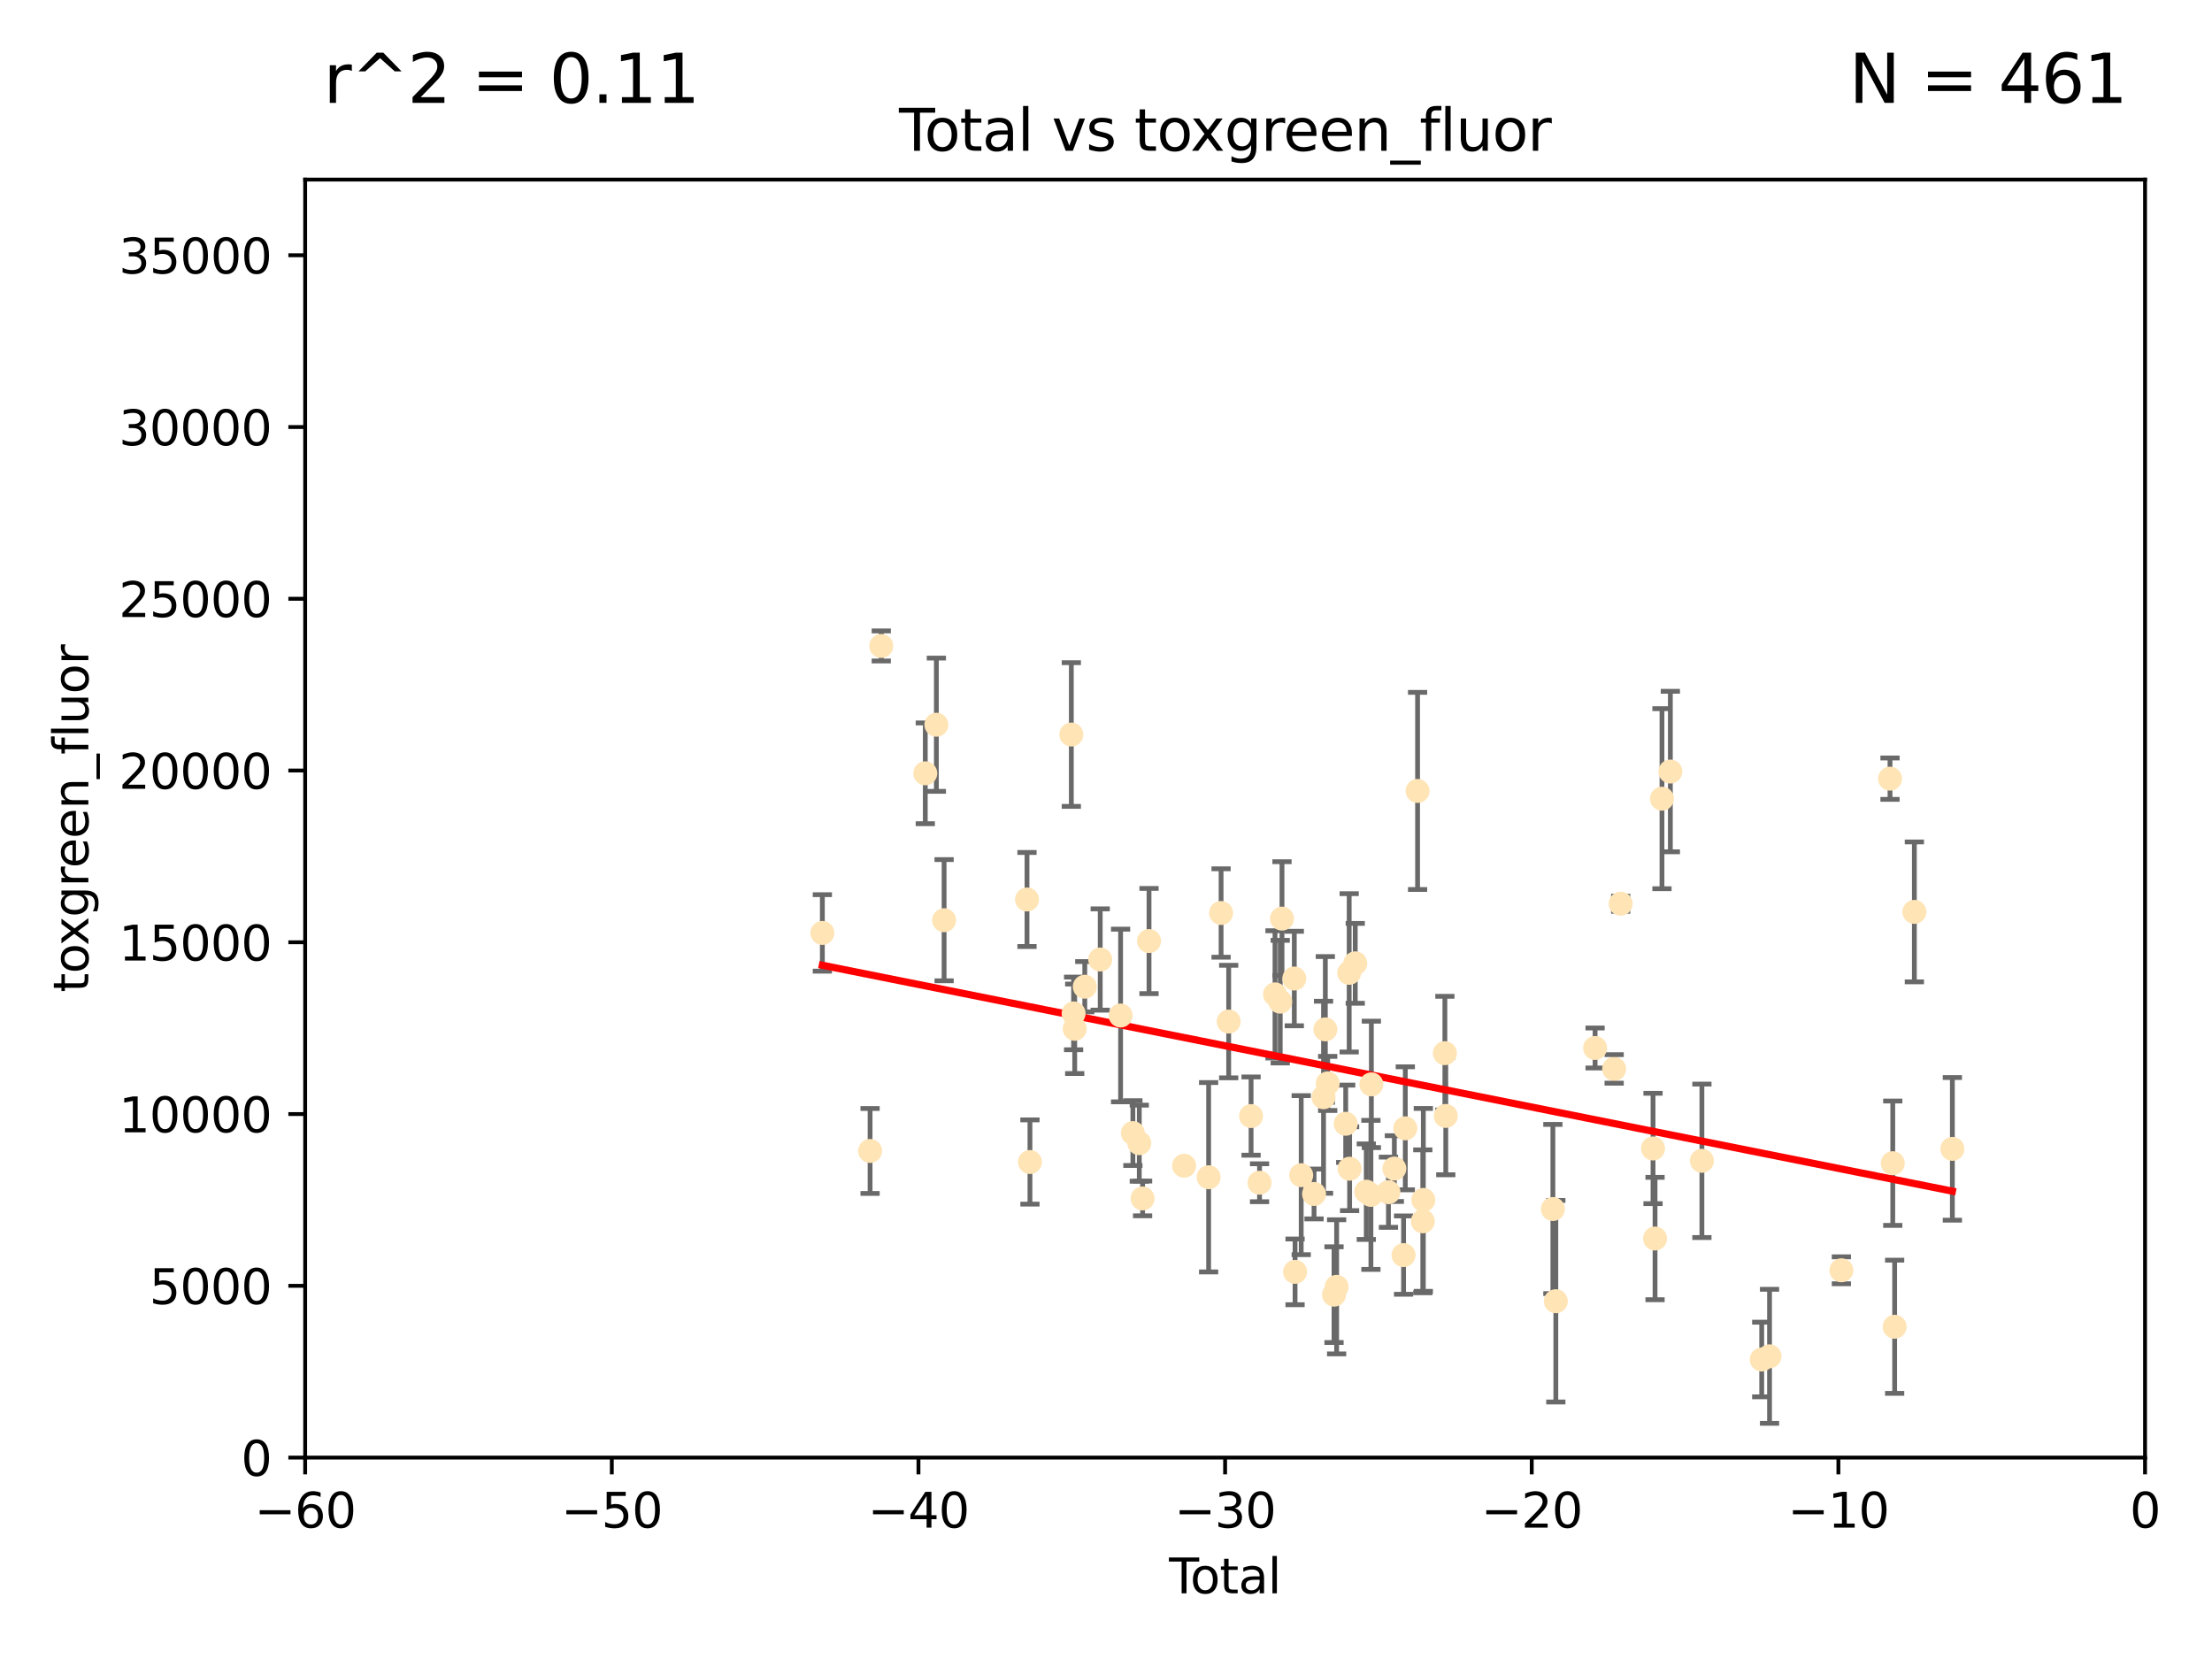 <?xml version="1.0" encoding="utf-8" standalone="no"?>
<!DOCTYPE svg PUBLIC "-//W3C//DTD SVG 1.1//EN"
  "http://www.w3.org/Graphics/SVG/1.1/DTD/svg11.dtd">
<svg xmlns:xlink="http://www.w3.org/1999/xlink" width="460.8pt" height="345.6pt" viewBox="0 0 460.8 345.6" xmlns="http://www.w3.org/2000/svg" version="1.1">
 <defs>
  <style type="text/css">*{stroke-linejoin: round; stroke-linecap: butt}</style>
 </defs>
 <g id="figure_1">
  <g id="patch_1">
   <path d="M 0 345.6 
L 460.8 345.6 
L 460.8 0 
L 0 0 
z
" style="fill: #ffffff"/>
  </g>
  <g id="axes_1">
   <g id="patch_2">
    <path d="M 63.571 303.64 
L 446.85 303.64 
L 446.85 37.411 
L 63.571 37.411 
z
" style="fill: #ffffff"/>
   </g>
   <g id="PathCollection_1">
    <defs>
     <path id="m20a5712dde" d="M 0 1.118 
C 0.297 1.118 0.581 1 0.791 0.791 
C 1 0.581 1.118 0.297 1.118 0 
C 1.118 -0.297 1 -0.581 0.791 -0.791 
C 0.581 -1 0.297 -1.118 0 -1.118 
C -0.297 -1.118 -0.581 -1 -0.791 -0.791 
C -1 -0.581 -1.118 -0.297 -1.118 0 
C -1.118 0.297 -1 0.581 -0.791 0.791 
C -0.581 1 -0.297 1.118 0 1.118 
z
" style="stroke: #ffe4b5"/>
    </defs>
    <g clip-path="url(#p72ae4414db)">
     <use xlink:href="#m20a5712dde" x="171.311" y="194.345" style="fill: #ffe4b5; stroke: #ffe4b5"/>
     <use xlink:href="#m20a5712dde" x="181.253" y="239.766" style="fill: #ffe4b5; stroke: #ffe4b5"/>
     <use xlink:href="#m20a5712dde" x="183.583" y="134.565" style="fill: #ffe4b5; stroke: #ffe4b5"/>
     <use xlink:href="#m20a5712dde" x="192.755" y="161.097" style="fill: #ffe4b5; stroke: #ffe4b5"/>
     <use xlink:href="#m20a5712dde" x="195.063" y="150.972" style="fill: #ffe4b5; stroke: #ffe4b5"/>
     <use xlink:href="#m20a5712dde" x="196.674" y="191.695" style="fill: #ffe4b5; stroke: #ffe4b5"/>
     <use xlink:href="#m20a5712dde" x="213.943" y="187.381" style="fill: #ffe4b5; stroke: #ffe4b5"/>
     <use xlink:href="#m20a5712dde" x="214.558" y="242.07" style="fill: #ffe4b5; stroke: #ffe4b5"/>
     <use xlink:href="#m20a5712dde" x="223.178" y="153.017" style="fill: #ffe4b5; stroke: #ffe4b5"/>
     <use xlink:href="#m20a5712dde" x="223.651" y="211.111" style="fill: #ffe4b5; stroke: #ffe4b5"/>
     <use xlink:href="#m20a5712dde" x="223.882" y="214.317" style="fill: #ffe4b5; stroke: #ffe4b5"/>
     <use xlink:href="#m20a5712dde" x="225.978" y="205.548" style="fill: #ffe4b5; stroke: #ffe4b5"/>
     <use xlink:href="#m20a5712dde" x="229.196" y="199.882" style="fill: #ffe4b5; stroke: #ffe4b5"/>
     <use xlink:href="#m20a5712dde" x="233.44" y="211.549" style="fill: #ffe4b5; stroke: #ffe4b5"/>
     <use xlink:href="#m20a5712dde" x="236.002" y="236.041" style="fill: #ffe4b5; stroke: #ffe4b5"/>
     <use xlink:href="#m20a5712dde" x="237.334" y="238.143" style="fill: #ffe4b5; stroke: #ffe4b5"/>
     <use xlink:href="#m20a5712dde" x="238.024" y="249.656" style="fill: #ffe4b5; stroke: #ffe4b5"/>
     <use xlink:href="#m20a5712dde" x="239.362" y="196.034" style="fill: #ffe4b5; stroke: #ffe4b5"/>
     <use xlink:href="#m20a5712dde" x="246.672" y="242.846" style="fill: #ffe4b5; stroke: #ffe4b5"/>
     <use xlink:href="#m20a5712dde" x="251.778" y="245.241" style="fill: #ffe4b5; stroke: #ffe4b5"/>
     <use xlink:href="#m20a5712dde" x="254.374" y="190.193" style="fill: #ffe4b5; stroke: #ffe4b5"/>
     <use xlink:href="#m20a5712dde" x="255.958" y="212.81" style="fill: #ffe4b5; stroke: #ffe4b5"/>
     <use xlink:href="#m20a5712dde" x="260.621" y="232.498" style="fill: #ffe4b5; stroke: #ffe4b5"/>
     <use xlink:href="#m20a5712dde" x="262.386" y="246.384" style="fill: #ffe4b5; stroke: #ffe4b5"/>
     <use xlink:href="#m20a5712dde" x="265.608" y="207.149" style="fill: #ffe4b5; stroke: #ffe4b5"/>
     <use xlink:href="#m20a5712dde" x="266.693" y="208.663" style="fill: #ffe4b5; stroke: #ffe4b5"/>
     <use xlink:href="#m20a5712dde" x="267.062" y="191.361" style="fill: #ffe4b5; stroke: #ffe4b5"/>
     <use xlink:href="#m20a5712dde" x="269.628" y="203.848" style="fill: #ffe4b5; stroke: #ffe4b5"/>
     <use xlink:href="#m20a5712dde" x="269.785" y="264.951" style="fill: #ffe4b5; stroke: #ffe4b5"/>
     <use xlink:href="#m20a5712dde" x="271.064" y="244.811" style="fill: #ffe4b5; stroke: #ffe4b5"/>
     <use xlink:href="#m20a5712dde" x="273.742" y="248.728" style="fill: #ffe4b5; stroke: #ffe4b5"/>
     <use xlink:href="#m20a5712dde" x="275.715" y="228.571" style="fill: #ffe4b5; stroke: #ffe4b5"/>
     <use xlink:href="#m20a5712dde" x="276.091" y="214.438" style="fill: #ffe4b5; stroke: #ffe4b5"/>
     <use xlink:href="#m20a5712dde" x="276.582" y="225.7" style="fill: #ffe4b5; stroke: #ffe4b5"/>
     <use xlink:href="#m20a5712dde" x="277.901" y="269.699" style="fill: #ffe4b5; stroke: #ffe4b5"/>
     <use xlink:href="#m20a5712dde" x="278.444" y="268.072" style="fill: #ffe4b5; stroke: #ffe4b5"/>
     <use xlink:href="#m20a5712dde" x="280.335" y="234.101" style="fill: #ffe4b5; stroke: #ffe4b5"/>
     <use xlink:href="#m20a5712dde" x="281.059" y="202.659" style="fill: #ffe4b5; stroke: #ffe4b5"/>
     <use xlink:href="#m20a5712dde" x="281.148" y="243.466" style="fill: #ffe4b5; stroke: #ffe4b5"/>
     <use xlink:href="#m20a5712dde" x="282.321" y="200.681" style="fill: #ffe4b5; stroke: #ffe4b5"/>
     <use xlink:href="#m20a5712dde" x="284.624" y="248.245" style="fill: #ffe4b5; stroke: #ffe4b5"/>
     <use xlink:href="#m20a5712dde" x="285.587" y="248.917" style="fill: #ffe4b5; stroke: #ffe4b5"/>
     <use xlink:href="#m20a5712dde" x="285.68" y="225.896" style="fill: #ffe4b5; stroke: #ffe4b5"/>
     <use xlink:href="#m20a5712dde" x="289.239" y="248.359" style="fill: #ffe4b5; stroke: #ffe4b5"/>
     <use xlink:href="#m20a5712dde" x="290.468" y="243.435" style="fill: #ffe4b5; stroke: #ffe4b5"/>
     <use xlink:href="#m20a5712dde" x="292.388" y="261.458" style="fill: #ffe4b5; stroke: #ffe4b5"/>
     <use xlink:href="#m20a5712dde" x="292.749" y="235.05" style="fill: #ffe4b5; stroke: #ffe4b5"/>
     <use xlink:href="#m20a5712dde" x="295.307" y="164.766" style="fill: #ffe4b5; stroke: #ffe4b5"/>
     <use xlink:href="#m20a5712dde" x="296.398" y="254.422" style="fill: #ffe4b5; stroke: #ffe4b5"/>
     <use xlink:href="#m20a5712dde" x="296.505" y="249.961" style="fill: #ffe4b5; stroke: #ffe4b5"/>
     <use xlink:href="#m20a5712dde" x="300.995" y="219.394" style="fill: #ffe4b5; stroke: #ffe4b5"/>
     <use xlink:href="#m20a5712dde" x="301.18" y="232.472" style="fill: #ffe4b5; stroke: #ffe4b5"/>
     <use xlink:href="#m20a5712dde" x="323.494" y="251.858" style="fill: #ffe4b5; stroke: #ffe4b5"/>
     <use xlink:href="#m20a5712dde" x="324.108" y="271.068" style="fill: #ffe4b5; stroke: #ffe4b5"/>
     <use xlink:href="#m20a5712dde" x="332.286" y="218.314" style="fill: #ffe4b5; stroke: #ffe4b5"/>
     <use xlink:href="#m20a5712dde" x="336.257" y="222.674" style="fill: #ffe4b5; stroke: #ffe4b5"/>
     <use xlink:href="#m20a5712dde" x="337.617" y="188.26" style="fill: #ffe4b5; stroke: #ffe4b5"/>
     <use xlink:href="#m20a5712dde" x="344.356" y="239.247" style="fill: #ffe4b5; stroke: #ffe4b5"/>
     <use xlink:href="#m20a5712dde" x="344.776" y="258.008" style="fill: #ffe4b5; stroke: #ffe4b5"/>
     <use xlink:href="#m20a5712dde" x="346.22" y="166.382" style="fill: #ffe4b5; stroke: #ffe4b5"/>
     <use xlink:href="#m20a5712dde" x="347.966" y="160.728" style="fill: #ffe4b5; stroke: #ffe4b5"/>
     <use xlink:href="#m20a5712dde" x="354.538" y="241.815" style="fill: #ffe4b5; stroke: #ffe4b5"/>
     <use xlink:href="#m20a5712dde" x="366.999" y="283.21" style="fill: #ffe4b5; stroke: #ffe4b5"/>
     <use xlink:href="#m20a5712dde" x="368.627" y="282.547" style="fill: #ffe4b5; stroke: #ffe4b5"/>
     <use xlink:href="#m20a5712dde" x="383.593" y="264.624" style="fill: #ffe4b5; stroke: #ffe4b5"/>
     <use xlink:href="#m20a5712dde" x="393.724" y="162.21" style="fill: #ffe4b5; stroke: #ffe4b5"/>
     <use xlink:href="#m20a5712dde" x="394.298" y="242.318" style="fill: #ffe4b5; stroke: #ffe4b5"/>
     <use xlink:href="#m20a5712dde" x="394.69" y="276.384" style="fill: #ffe4b5; stroke: #ffe4b5"/>
     <use xlink:href="#m20a5712dde" x="398.798" y="189.964" style="fill: #ffe4b5; stroke: #ffe4b5"/>
     <use xlink:href="#m20a5712dde" x="406.714" y="239.327" style="fill: #ffe4b5; stroke: #ffe4b5"/>
    </g>
   </g>
   <g id="matplotlib.axis_1">
    <g id="xtick_1">
     <g id="line2d_1">
      <defs>
       <path id="m382f8d2d6d" d="M 0 0 
L 0 3.5 
" style="stroke: #000000; stroke-width: 0.8"/>
      </defs>
      <g>
       <use xlink:href="#m382f8d2d6d" x="63.571" y="303.64" style="stroke: #000000; stroke-width: 0.8"/>
      </g>
     </g>
     <g id="text_1">
      <!-- −60 -->
      <g transform="translate(53.019 318.238)scale(0.1 -0.1)">
       <defs>
        <path id="DejaVuSans-2212" d="M 678 2272 
L 4684 2272 
L 4684 1741 
L 678 1741 
L 678 2272 
z
" transform="scale(0.016)"/>
        <path id="DejaVuSans-36" d="M 2113 2584 
Q 1688 2584 1439 2293 
Q 1191 2003 1191 1497 
Q 1191 994 1439 701 
Q 1688 409 2113 409 
Q 2538 409 2786 701 
Q 3034 994 3034 1497 
Q 3034 2003 2786 2293 
Q 2538 2584 2113 2584 
z
M 3366 4563 
L 3366 3988 
Q 3128 4100 2886 4159 
Q 2644 4219 2406 4219 
Q 1781 4219 1451 3797 
Q 1122 3375 1075 2522 
Q 1259 2794 1537 2939 
Q 1816 3084 2150 3084 
Q 2853 3084 3261 2657 
Q 3669 2231 3669 1497 
Q 3669 778 3244 343 
Q 2819 -91 2113 -91 
Q 1303 -91 875 529 
Q 447 1150 447 2328 
Q 447 3434 972 4092 
Q 1497 4750 2381 4750 
Q 2619 4750 2861 4703 
Q 3103 4656 3366 4563 
z
" transform="scale(0.016)"/>
        <path id="DejaVuSans-30" d="M 2034 4250 
Q 1547 4250 1301 3770 
Q 1056 3291 1056 2328 
Q 1056 1369 1301 889 
Q 1547 409 2034 409 
Q 2525 409 2770 889 
Q 3016 1369 3016 2328 
Q 3016 3291 2770 3770 
Q 2525 4250 2034 4250 
z
M 2034 4750 
Q 2819 4750 3233 4129 
Q 3647 3509 3647 2328 
Q 3647 1150 3233 529 
Q 2819 -91 2034 -91 
Q 1250 -91 836 529 
Q 422 1150 422 2328 
Q 422 3509 836 4129 
Q 1250 4750 2034 4750 
z
" transform="scale(0.016)"/>
       </defs>
       <use xlink:href="#DejaVuSans-2212"/>
       <use xlink:href="#DejaVuSans-36" x="83.789"/>
       <use xlink:href="#DejaVuSans-30" x="147.412"/>
      </g>
     </g>
    </g>
    <g id="xtick_2">
     <g id="line2d_2">
      <g>
       <use xlink:href="#m382f8d2d6d" x="127.451" y="303.64" style="stroke: #000000; stroke-width: 0.8"/>
      </g>
     </g>
     <g id="text_2">
      <!-- −50 -->
      <g transform="translate(116.899 318.238)scale(0.1 -0.1)">
       <defs>
        <path id="DejaVuSans-35" d="M 691 4666 
L 3169 4666 
L 3169 4134 
L 1269 4134 
L 1269 2991 
Q 1406 3038 1543 3061 
Q 1681 3084 1819 3084 
Q 2600 3084 3056 2656 
Q 3513 2228 3513 1497 
Q 3513 744 3044 326 
Q 2575 -91 1722 -91 
Q 1428 -91 1123 -41 
Q 819 9 494 109 
L 494 744 
Q 775 591 1075 516 
Q 1375 441 1709 441 
Q 2250 441 2565 725 
Q 2881 1009 2881 1497 
Q 2881 1984 2565 2268 
Q 2250 2553 1709 2553 
Q 1456 2553 1204 2497 
Q 953 2441 691 2322 
L 691 4666 
z
" transform="scale(0.016)"/>
       </defs>
       <use xlink:href="#DejaVuSans-2212"/>
       <use xlink:href="#DejaVuSans-35" x="83.789"/>
       <use xlink:href="#DejaVuSans-30" x="147.412"/>
      </g>
     </g>
    </g>
    <g id="xtick_3">
     <g id="line2d_3">
      <g>
       <use xlink:href="#m382f8d2d6d" x="191.331" y="303.64" style="stroke: #000000; stroke-width: 0.8"/>
      </g>
     </g>
     <g id="text_3">
      <!-- −40 -->
      <g transform="translate(180.778 318.238)scale(0.1 -0.1)">
       <defs>
        <path id="DejaVuSans-34" d="M 2419 4116 
L 825 1625 
L 2419 1625 
L 2419 4116 
z
M 2253 4666 
L 3047 4666 
L 3047 1625 
L 3713 1625 
L 3713 1100 
L 3047 1100 
L 3047 0 
L 2419 0 
L 2419 1100 
L 313 1100 
L 313 1709 
L 2253 4666 
z
" transform="scale(0.016)"/>
       </defs>
       <use xlink:href="#DejaVuSans-2212"/>
       <use xlink:href="#DejaVuSans-34" x="83.789"/>
       <use xlink:href="#DejaVuSans-30" x="147.412"/>
      </g>
     </g>
    </g>
    <g id="xtick_4">
     <g id="line2d_4">
      <g>
       <use xlink:href="#m382f8d2d6d" x="255.211" y="303.64" style="stroke: #000000; stroke-width: 0.8"/>
      </g>
     </g>
     <g id="text_4">
      <!-- −30 -->
      <g transform="translate(244.658 318.238)scale(0.1 -0.1)">
       <defs>
        <path id="DejaVuSans-33" d="M 2597 2516 
Q 3050 2419 3304 2112 
Q 3559 1806 3559 1356 
Q 3559 666 3084 287 
Q 2609 -91 1734 -91 
Q 1441 -91 1130 -33 
Q 819 25 488 141 
L 488 750 
Q 750 597 1062 519 
Q 1375 441 1716 441 
Q 2309 441 2620 675 
Q 2931 909 2931 1356 
Q 2931 1769 2642 2001 
Q 2353 2234 1838 2234 
L 1294 2234 
L 1294 2753 
L 1863 2753 
Q 2328 2753 2575 2939 
Q 2822 3125 2822 3475 
Q 2822 3834 2567 4026 
Q 2313 4219 1838 4219 
Q 1578 4219 1281 4162 
Q 984 4106 628 3988 
L 628 4550 
Q 988 4650 1302 4700 
Q 1616 4750 1894 4750 
Q 2613 4750 3031 4423 
Q 3450 4097 3450 3541 
Q 3450 3153 3228 2886 
Q 3006 2619 2597 2516 
z
" transform="scale(0.016)"/>
       </defs>
       <use xlink:href="#DejaVuSans-2212"/>
       <use xlink:href="#DejaVuSans-33" x="83.789"/>
       <use xlink:href="#DejaVuSans-30" x="147.412"/>
      </g>
     </g>
    </g>
    <g id="xtick_5">
     <g id="line2d_5">
      <g>
       <use xlink:href="#m382f8d2d6d" x="319.09" y="303.64" style="stroke: #000000; stroke-width: 0.8"/>
      </g>
     </g>
     <g id="text_5">
      <!-- −20 -->
      <g transform="translate(308.538 318.238)scale(0.1 -0.1)">
       <defs>
        <path id="DejaVuSans-32" d="M 1228 531 
L 3431 531 
L 3431 0 
L 469 0 
L 469 531 
Q 828 903 1448 1529 
Q 2069 2156 2228 2338 
Q 2531 2678 2651 2914 
Q 2772 3150 2772 3378 
Q 2772 3750 2511 3984 
Q 2250 4219 1831 4219 
Q 1534 4219 1204 4116 
Q 875 4013 500 3803 
L 500 4441 
Q 881 4594 1212 4672 
Q 1544 4750 1819 4750 
Q 2544 4750 2975 4387 
Q 3406 4025 3406 3419 
Q 3406 3131 3298 2873 
Q 3191 2616 2906 2266 
Q 2828 2175 2409 1742 
Q 1991 1309 1228 531 
z
" transform="scale(0.016)"/>
       </defs>
       <use xlink:href="#DejaVuSans-2212"/>
       <use xlink:href="#DejaVuSans-32" x="83.789"/>
       <use xlink:href="#DejaVuSans-30" x="147.412"/>
      </g>
     </g>
    </g>
    <g id="xtick_6">
     <g id="line2d_6">
      <g>
       <use xlink:href="#m382f8d2d6d" x="382.97" y="303.64" style="stroke: #000000; stroke-width: 0.8"/>
      </g>
     </g>
     <g id="text_6">
      <!-- −10 -->
      <g transform="translate(372.418 318.238)scale(0.1 -0.1)">
       <defs>
        <path id="DejaVuSans-31" d="M 794 531 
L 1825 531 
L 1825 4091 
L 703 3866 
L 703 4441 
L 1819 4666 
L 2450 4666 
L 2450 531 
L 3481 531 
L 3481 0 
L 794 0 
L 794 531 
z
" transform="scale(0.016)"/>
       </defs>
       <use xlink:href="#DejaVuSans-2212"/>
       <use xlink:href="#DejaVuSans-31" x="83.789"/>
       <use xlink:href="#DejaVuSans-30" x="147.412"/>
      </g>
     </g>
    </g>
    <g id="xtick_7">
     <g id="line2d_7">
      <g>
       <use xlink:href="#m382f8d2d6d" x="446.85" y="303.64" style="stroke: #000000; stroke-width: 0.8"/>
      </g>
     </g>
     <g id="text_7">
      <!-- 0 -->
      <g transform="translate(443.669 318.238)scale(0.1 -0.1)">
       <use xlink:href="#DejaVuSans-30"/>
      </g>
     </g>
    </g>
    <g id="text_8">
     <!-- Total -->
     <g transform="translate(243.534 331.917)scale(0.1 -0.1)">
      <defs>
       <path id="DejaVuSans-54" d="M -19 4666 
L 3928 4666 
L 3928 4134 
L 2272 4134 
L 2272 0 
L 1638 0 
L 1638 4134 
L -19 4134 
L -19 4666 
z
" transform="scale(0.016)"/>
       <path id="DejaVuSans-6f" d="M 1959 3097 
Q 1497 3097 1228 2736 
Q 959 2375 959 1747 
Q 959 1119 1226 758 
Q 1494 397 1959 397 
Q 2419 397 2687 759 
Q 2956 1122 2956 1747 
Q 2956 2369 2687 2733 
Q 2419 3097 1959 3097 
z
M 1959 3584 
Q 2709 3584 3137 3096 
Q 3566 2609 3566 1747 
Q 3566 888 3137 398 
Q 2709 -91 1959 -91 
Q 1206 -91 779 398 
Q 353 888 353 1747 
Q 353 2609 779 3096 
Q 1206 3584 1959 3584 
z
" transform="scale(0.016)"/>
       <path id="DejaVuSans-74" d="M 1172 4494 
L 1172 3500 
L 2356 3500 
L 2356 3053 
L 1172 3053 
L 1172 1153 
Q 1172 725 1289 603 
Q 1406 481 1766 481 
L 2356 481 
L 2356 0 
L 1766 0 
Q 1100 0 847 248 
Q 594 497 594 1153 
L 594 3053 
L 172 3053 
L 172 3500 
L 594 3500 
L 594 4494 
L 1172 4494 
z
" transform="scale(0.016)"/>
       <path id="DejaVuSans-61" d="M 2194 1759 
Q 1497 1759 1228 1600 
Q 959 1441 959 1056 
Q 959 750 1161 570 
Q 1363 391 1709 391 
Q 2188 391 2477 730 
Q 2766 1069 2766 1631 
L 2766 1759 
L 2194 1759 
z
M 3341 1997 
L 3341 0 
L 2766 0 
L 2766 531 
Q 2569 213 2275 61 
Q 1981 -91 1556 -91 
Q 1019 -91 701 211 
Q 384 513 384 1019 
Q 384 1609 779 1909 
Q 1175 2209 1959 2209 
L 2766 2209 
L 2766 2266 
Q 2766 2663 2505 2880 
Q 2244 3097 1772 3097 
Q 1472 3097 1187 3025 
Q 903 2953 641 2809 
L 641 3341 
Q 956 3463 1253 3523 
Q 1550 3584 1831 3584 
Q 2591 3584 2966 3190 
Q 3341 2797 3341 1997 
z
" transform="scale(0.016)"/>
       <path id="DejaVuSans-6c" d="M 603 4863 
L 1178 4863 
L 1178 0 
L 603 0 
L 603 4863 
z
" transform="scale(0.016)"/>
      </defs>
      <use xlink:href="#DejaVuSans-54"/>
      <use xlink:href="#DejaVuSans-6f" x="44.084"/>
      <use xlink:href="#DejaVuSans-74" x="105.266"/>
      <use xlink:href="#DejaVuSans-61" x="144.475"/>
      <use xlink:href="#DejaVuSans-6c" x="205.754"/>
     </g>
    </g>
   </g>
   <g id="matplotlib.axis_2">
    <g id="ytick_1">
     <g id="line2d_8">
      <defs>
       <path id="mc62a4d028c" d="M 0 0 
L -3.5 0 
" style="stroke: #000000; stroke-width: 0.8"/>
      </defs>
      <g>
       <use xlink:href="#mc62a4d028c" x="63.571" y="303.64" style="stroke: #000000; stroke-width: 0.8"/>
      </g>
     </g>
     <g id="text_9">
      <!-- 0 -->
      <g transform="translate(50.209 307.439)scale(0.1 -0.1)">
       <use xlink:href="#DejaVuSans-30"/>
      </g>
     </g>
    </g>
    <g id="ytick_2">
     <g id="line2d_9">
      <g>
       <use xlink:href="#mc62a4d028c" x="63.571" y="267.859" style="stroke: #000000; stroke-width: 0.8"/>
      </g>
     </g>
     <g id="text_10">
      <!-- 5000 -->
      <g transform="translate(31.121 271.658)scale(0.1 -0.1)">
       <use xlink:href="#DejaVuSans-35"/>
       <use xlink:href="#DejaVuSans-30" x="63.623"/>
       <use xlink:href="#DejaVuSans-30" x="127.246"/>
       <use xlink:href="#DejaVuSans-30" x="190.869"/>
      </g>
     </g>
    </g>
    <g id="ytick_3">
     <g id="line2d_10">
      <g>
       <use xlink:href="#mc62a4d028c" x="63.571" y="232.078" style="stroke: #000000; stroke-width: 0.8"/>
      </g>
     </g>
     <g id="text_11">
      <!-- 10000 -->
      <g transform="translate(24.759 235.878)scale(0.1 -0.1)">
       <use xlink:href="#DejaVuSans-31"/>
       <use xlink:href="#DejaVuSans-30" x="63.623"/>
       <use xlink:href="#DejaVuSans-30" x="127.246"/>
       <use xlink:href="#DejaVuSans-30" x="190.869"/>
       <use xlink:href="#DejaVuSans-30" x="254.492"/>
      </g>
     </g>
    </g>
    <g id="ytick_4">
     <g id="line2d_11">
      <g>
       <use xlink:href="#mc62a4d028c" x="63.571" y="196.298" style="stroke: #000000; stroke-width: 0.8"/>
      </g>
     </g>
     <g id="text_12">
      <!-- 15000 -->
      <g transform="translate(24.759 200.097)scale(0.1 -0.1)">
       <use xlink:href="#DejaVuSans-31"/>
       <use xlink:href="#DejaVuSans-35" x="63.623"/>
       <use xlink:href="#DejaVuSans-30" x="127.246"/>
       <use xlink:href="#DejaVuSans-30" x="190.869"/>
       <use xlink:href="#DejaVuSans-30" x="254.492"/>
      </g>
     </g>
    </g>
    <g id="ytick_5">
     <g id="line2d_12">
      <g>
       <use xlink:href="#mc62a4d028c" x="63.571" y="160.517" style="stroke: #000000; stroke-width: 0.8"/>
      </g>
     </g>
     <g id="text_13">
      <!-- 20000 -->
      <g transform="translate(24.759 164.316)scale(0.1 -0.1)">
       <use xlink:href="#DejaVuSans-32"/>
       <use xlink:href="#DejaVuSans-30" x="63.623"/>
       <use xlink:href="#DejaVuSans-30" x="127.246"/>
       <use xlink:href="#DejaVuSans-30" x="190.869"/>
       <use xlink:href="#DejaVuSans-30" x="254.492"/>
      </g>
     </g>
    </g>
    <g id="ytick_6">
     <g id="line2d_13">
      <g>
       <use xlink:href="#mc62a4d028c" x="63.571" y="124.736" style="stroke: #000000; stroke-width: 0.8"/>
      </g>
     </g>
     <g id="text_14">
      <!-- 25000 -->
      <g transform="translate(24.759 128.535)scale(0.1 -0.1)">
       <use xlink:href="#DejaVuSans-32"/>
       <use xlink:href="#DejaVuSans-35" x="63.623"/>
       <use xlink:href="#DejaVuSans-30" x="127.246"/>
       <use xlink:href="#DejaVuSans-30" x="190.869"/>
       <use xlink:href="#DejaVuSans-30" x="254.492"/>
      </g>
     </g>
    </g>
    <g id="ytick_7">
     <g id="line2d_14">
      <g>
       <use xlink:href="#mc62a4d028c" x="63.571" y="88.955" style="stroke: #000000; stroke-width: 0.8"/>
      </g>
     </g>
     <g id="text_15">
      <!-- 30000 -->
      <g transform="translate(24.759 92.754)scale(0.1 -0.1)">
       <use xlink:href="#DejaVuSans-33"/>
       <use xlink:href="#DejaVuSans-30" x="63.623"/>
       <use xlink:href="#DejaVuSans-30" x="127.246"/>
       <use xlink:href="#DejaVuSans-30" x="190.869"/>
       <use xlink:href="#DejaVuSans-30" x="254.492"/>
      </g>
     </g>
    </g>
    <g id="ytick_8">
     <g id="line2d_15">
      <g>
       <use xlink:href="#mc62a4d028c" x="63.571" y="53.174" style="stroke: #000000; stroke-width: 0.8"/>
      </g>
     </g>
     <g id="text_16">
      <!-- 35000 -->
      <g transform="translate(24.759 56.974)scale(0.1 -0.1)">
       <use xlink:href="#DejaVuSans-33"/>
       <use xlink:href="#DejaVuSans-35" x="63.623"/>
       <use xlink:href="#DejaVuSans-30" x="127.246"/>
       <use xlink:href="#DejaVuSans-30" x="190.869"/>
       <use xlink:href="#DejaVuSans-30" x="254.492"/>
      </g>
     </g>
    </g>
    <g id="text_17">
     <!-- toxgreen_fluor -->
     <g transform="translate(18.401 206.72)rotate(-90)scale(0.1 -0.1)">
      <defs>
       <path id="DejaVuSans-78" d="M 3513 3500 
L 2247 1797 
L 3578 0 
L 2900 0 
L 1881 1375 
L 863 0 
L 184 0 
L 1544 1831 
L 300 3500 
L 978 3500 
L 1906 2253 
L 2834 3500 
L 3513 3500 
z
" transform="scale(0.016)"/>
       <path id="DejaVuSans-67" d="M 2906 1791 
Q 2906 2416 2648 2759 
Q 2391 3103 1925 3103 
Q 1463 3103 1205 2759 
Q 947 2416 947 1791 
Q 947 1169 1205 825 
Q 1463 481 1925 481 
Q 2391 481 2648 825 
Q 2906 1169 2906 1791 
z
M 3481 434 
Q 3481 -459 3084 -895 
Q 2688 -1331 1869 -1331 
Q 1566 -1331 1297 -1286 
Q 1028 -1241 775 -1147 
L 775 -588 
Q 1028 -725 1275 -790 
Q 1522 -856 1778 -856 
Q 2344 -856 2625 -561 
Q 2906 -266 2906 331 
L 2906 616 
Q 2728 306 2450 153 
Q 2172 0 1784 0 
Q 1141 0 747 490 
Q 353 981 353 1791 
Q 353 2603 747 3093 
Q 1141 3584 1784 3584 
Q 2172 3584 2450 3431 
Q 2728 3278 2906 2969 
L 2906 3500 
L 3481 3500 
L 3481 434 
z
" transform="scale(0.016)"/>
       <path id="DejaVuSans-72" d="M 2631 2963 
Q 2534 3019 2420 3045 
Q 2306 3072 2169 3072 
Q 1681 3072 1420 2755 
Q 1159 2438 1159 1844 
L 1159 0 
L 581 0 
L 581 3500 
L 1159 3500 
L 1159 2956 
Q 1341 3275 1631 3429 
Q 1922 3584 2338 3584 
Q 2397 3584 2469 3576 
Q 2541 3569 2628 3553 
L 2631 2963 
z
" transform="scale(0.016)"/>
       <path id="DejaVuSans-65" d="M 3597 1894 
L 3597 1613 
L 953 1613 
Q 991 1019 1311 708 
Q 1631 397 2203 397 
Q 2534 397 2845 478 
Q 3156 559 3463 722 
L 3463 178 
Q 3153 47 2828 -22 
Q 2503 -91 2169 -91 
Q 1331 -91 842 396 
Q 353 884 353 1716 
Q 353 2575 817 3079 
Q 1281 3584 2069 3584 
Q 2775 3584 3186 3129 
Q 3597 2675 3597 1894 
z
M 3022 2063 
Q 3016 2534 2758 2815 
Q 2500 3097 2075 3097 
Q 1594 3097 1305 2825 
Q 1016 2553 972 2059 
L 3022 2063 
z
" transform="scale(0.016)"/>
       <path id="DejaVuSans-6e" d="M 3513 2113 
L 3513 0 
L 2938 0 
L 2938 2094 
Q 2938 2591 2744 2837 
Q 2550 3084 2163 3084 
Q 1697 3084 1428 2787 
Q 1159 2491 1159 1978 
L 1159 0 
L 581 0 
L 581 3500 
L 1159 3500 
L 1159 2956 
Q 1366 3272 1645 3428 
Q 1925 3584 2291 3584 
Q 2894 3584 3203 3211 
Q 3513 2838 3513 2113 
z
" transform="scale(0.016)"/>
       <path id="DejaVuSans-5f" d="M 3263 -1063 
L 3263 -1509 
L -63 -1509 
L -63 -1063 
L 3263 -1063 
z
" transform="scale(0.016)"/>
       <path id="DejaVuSans-66" d="M 2375 4863 
L 2375 4384 
L 1825 4384 
Q 1516 4384 1395 4259 
Q 1275 4134 1275 3809 
L 1275 3500 
L 2222 3500 
L 2222 3053 
L 1275 3053 
L 1275 0 
L 697 0 
L 697 3053 
L 147 3053 
L 147 3500 
L 697 3500 
L 697 3744 
Q 697 4328 969 4595 
Q 1241 4863 1831 4863 
L 2375 4863 
z
" transform="scale(0.016)"/>
       <path id="DejaVuSans-75" d="M 544 1381 
L 544 3500 
L 1119 3500 
L 1119 1403 
Q 1119 906 1312 657 
Q 1506 409 1894 409 
Q 2359 409 2629 706 
Q 2900 1003 2900 1516 
L 2900 3500 
L 3475 3500 
L 3475 0 
L 2900 0 
L 2900 538 
Q 2691 219 2414 64 
Q 2138 -91 1772 -91 
Q 1169 -91 856 284 
Q 544 659 544 1381 
z
M 1991 3584 
L 1991 3584 
z
" transform="scale(0.016)"/>
      </defs>
      <use xlink:href="#DejaVuSans-74"/>
      <use xlink:href="#DejaVuSans-6f" x="39.209"/>
      <use xlink:href="#DejaVuSans-78" x="97.266"/>
      <use xlink:href="#DejaVuSans-67" x="156.445"/>
      <use xlink:href="#DejaVuSans-72" x="219.922"/>
      <use xlink:href="#DejaVuSans-65" x="258.785"/>
      <use xlink:href="#DejaVuSans-65" x="320.309"/>
      <use xlink:href="#DejaVuSans-6e" x="381.832"/>
      <use xlink:href="#DejaVuSans-5f" x="445.211"/>
      <use xlink:href="#DejaVuSans-66" x="495.211"/>
      <use xlink:href="#DejaVuSans-6c" x="530.416"/>
      <use xlink:href="#DejaVuSans-75" x="558.199"/>
      <use xlink:href="#DejaVuSans-6f" x="621.578"/>
      <use xlink:href="#DejaVuSans-72" x="682.76"/>
     </g>
    </g>
   </g>
   <g id="LineCollection_1">
    <path d="M 171.311 202.31 
L 171.311 186.38 
" clip-path="url(#p72ae4414db)" style="fill: none; stroke: #696969"/>
    <path d="M 181.253 248.613 
L 181.253 230.919 
" clip-path="url(#p72ae4414db)" style="fill: none; stroke: #696969"/>
    <path d="M 183.583 137.697 
L 183.583 131.433 
" clip-path="url(#p72ae4414db)" style="fill: none; stroke: #696969"/>
    <path d="M 192.755 171.591 
L 192.755 150.602 
" clip-path="url(#p72ae4414db)" style="fill: none; stroke: #696969"/>
    <path d="M 195.063 164.853 
L 195.063 137.091 
" clip-path="url(#p72ae4414db)" style="fill: none; stroke: #696969"/>
    <path d="M 196.674 204.322 
L 196.674 179.068 
" clip-path="url(#p72ae4414db)" style="fill: none; stroke: #696969"/>
    <path d="M 213.943 197.173 
L 213.943 177.588 
" clip-path="url(#p72ae4414db)" style="fill: none; stroke: #696969"/>
    <path d="M 214.558 250.842 
L 214.558 233.297 
" clip-path="url(#p72ae4414db)" style="fill: none; stroke: #696969"/>
    <path d="M 223.178 167.986 
L 223.178 138.048 
" clip-path="url(#p72ae4414db)" style="fill: none; stroke: #696969"/>
    <path d="M 223.651 218.682 
L 223.651 203.541 
" clip-path="url(#p72ae4414db)" style="fill: none; stroke: #696969"/>
    <path d="M 223.882 223.637 
L 223.882 204.997 
" clip-path="url(#p72ae4414db)" style="fill: none; stroke: #696969"/>
    <path d="M 225.978 210.788 
L 225.978 200.309 
" clip-path="url(#p72ae4414db)" style="fill: none; stroke: #696969"/>
    <path d="M 229.196 210.43 
L 229.196 189.334 
" clip-path="url(#p72ae4414db)" style="fill: none; stroke: #696969"/>
    <path d="M 233.44 229.537 
L 233.44 193.562 
" clip-path="url(#p72ae4414db)" style="fill: none; stroke: #696969"/>
    <path d="M 236.002 242.793 
L 236.002 229.288 
" clip-path="url(#p72ae4414db)" style="fill: none; stroke: #696969"/>
    <path d="M 237.334 246.066 
L 237.334 230.22 
" clip-path="url(#p72ae4414db)" style="fill: none; stroke: #696969"/>
    <path d="M 238.024 253.272 
L 238.024 246.04 
" clip-path="url(#p72ae4414db)" style="fill: none; stroke: #696969"/>
    <path d="M 239.362 206.993 
L 239.362 185.076 
" clip-path="url(#p72ae4414db)" style="fill: none; stroke: #696969"/>
    <path d="M 246.672 243.244 
L 246.672 242.447 
" clip-path="url(#p72ae4414db)" style="fill: none; stroke: #696969"/>
    <path d="M 251.778 264.966 
L 251.778 225.515 
" clip-path="url(#p72ae4414db)" style="fill: none; stroke: #696969"/>
    <path d="M 254.374 199.406 
L 254.374 180.981 
" clip-path="url(#p72ae4414db)" style="fill: none; stroke: #696969"/>
    <path d="M 255.958 224.535 
L 255.958 201.085 
" clip-path="url(#p72ae4414db)" style="fill: none; stroke: #696969"/>
    <path d="M 260.621 240.649 
L 260.621 224.347 
" clip-path="url(#p72ae4414db)" style="fill: none; stroke: #696969"/>
    <path d="M 262.386 250.334 
L 262.386 242.435 
" clip-path="url(#p72ae4414db)" style="fill: none; stroke: #696969"/>
    <path d="M 265.608 220.407 
L 265.608 193.891 
" clip-path="url(#p72ae4414db)" style="fill: none; stroke: #696969"/>
    <path d="M 266.693 221.435 
L 266.693 195.892 
" clip-path="url(#p72ae4414db)" style="fill: none; stroke: #696969"/>
    <path d="M 267.062 203.209 
L 267.062 179.513 
" clip-path="url(#p72ae4414db)" style="fill: none; stroke: #696969"/>
    <path d="M 269.628 213.69 
L 269.628 194.005 
" clip-path="url(#p72ae4414db)" style="fill: none; stroke: #696969"/>
    <path d="M 269.785 271.798 
L 269.785 258.104 
" clip-path="url(#p72ae4414db)" style="fill: none; stroke: #696969"/>
    <path d="M 271.064 261.376 
L 271.064 228.247 
" clip-path="url(#p72ae4414db)" style="fill: none; stroke: #696969"/>
    <path d="M 273.742 253.92 
L 273.742 243.536 
" clip-path="url(#p72ae4414db)" style="fill: none; stroke: #696969"/>
    <path d="M 275.715 248.572 
L 275.715 208.569 
" clip-path="url(#p72ae4414db)" style="fill: none; stroke: #696969"/>
    <path d="M 276.091 229.612 
L 276.091 199.264 
" clip-path="url(#p72ae4414db)" style="fill: none; stroke: #696969"/>
    <path d="M 276.582 231.333 
L 276.582 220.067 
" clip-path="url(#p72ae4414db)" style="fill: none; stroke: #696969"/>
    <path d="M 277.901 279.666 
L 277.901 259.733 
" clip-path="url(#p72ae4414db)" style="fill: none; stroke: #696969"/>
    <path d="M 278.444 282.043 
L 278.444 254.1 
" clip-path="url(#p72ae4414db)" style="fill: none; stroke: #696969"/>
    <path d="M 280.335 242.154 
L 280.335 226.048 
" clip-path="url(#p72ae4414db)" style="fill: none; stroke: #696969"/>
    <path d="M 281.059 219.15 
L 281.059 186.169 
" clip-path="url(#p72ae4414db)" style="fill: none; stroke: #696969"/>
    <path d="M 281.148 252.197 
L 281.148 234.734 
" clip-path="url(#p72ae4414db)" style="fill: none; stroke: #696969"/>
    <path d="M 282.321 209.001 
L 282.321 192.362 
" clip-path="url(#p72ae4414db)" style="fill: none; stroke: #696969"/>
    <path d="M 284.624 258.194 
L 284.624 238.295 
" clip-path="url(#p72ae4414db)" style="fill: none; stroke: #696969"/>
    <path d="M 285.587 264.439 
L 285.587 233.396 
" clip-path="url(#p72ae4414db)" style="fill: none; stroke: #696969"/>
    <path d="M 285.68 239.064 
L 285.68 212.728 
" clip-path="url(#p72ae4414db)" style="fill: none; stroke: #696969"/>
    <path d="M 289.239 255.675 
L 289.239 241.044 
" clip-path="url(#p72ae4414db)" style="fill: none; stroke: #696969"/>
    <path d="M 290.468 250.286 
L 290.468 236.583 
" clip-path="url(#p72ae4414db)" style="fill: none; stroke: #696969"/>
    <path d="M 292.388 269.615 
L 292.388 253.301 
" clip-path="url(#p72ae4414db)" style="fill: none; stroke: #696969"/>
    <path d="M 292.749 247.861 
L 292.749 222.238 
" clip-path="url(#p72ae4414db)" style="fill: none; stroke: #696969"/>
    <path d="M 295.307 185.301 
L 295.307 144.231 
" clip-path="url(#p72ae4414db)" style="fill: none; stroke: #696969"/>
    <path d="M 296.398 269.307 
L 296.398 239.537 
" clip-path="url(#p72ae4414db)" style="fill: none; stroke: #696969"/>
    <path d="M 296.505 269.011 
L 296.505 230.912 
" clip-path="url(#p72ae4414db)" style="fill: none; stroke: #696969"/>
    <path d="M 300.995 231.233 
L 300.995 207.554 
" clip-path="url(#p72ae4414db)" style="fill: none; stroke: #696969"/>
    <path d="M 301.18 244.729 
L 301.18 220.215 
" clip-path="url(#p72ae4414db)" style="fill: none; stroke: #696969"/>
    <path d="M 323.494 269.483 
L 323.494 234.234 
" clip-path="url(#p72ae4414db)" style="fill: none; stroke: #696969"/>
    <path d="M 324.108 292.06 
L 324.108 250.075 
" clip-path="url(#p72ae4414db)" style="fill: none; stroke: #696969"/>
    <path d="M 332.286 222.483 
L 332.286 214.146 
" clip-path="url(#p72ae4414db)" style="fill: none; stroke: #696969"/>
    <path d="M 336.257 225.645 
L 336.257 219.702 
" clip-path="url(#p72ae4414db)" style="fill: none; stroke: #696969"/>
    <path d="M 337.617 189.837 
L 337.617 186.682 
" clip-path="url(#p72ae4414db)" style="fill: none; stroke: #696969"/>
    <path d="M 344.356 250.743 
L 344.356 227.751 
" clip-path="url(#p72ae4414db)" style="fill: none; stroke: #696969"/>
    <path d="M 344.776 270.753 
L 344.776 245.264 
" clip-path="url(#p72ae4414db)" style="fill: none; stroke: #696969"/>
    <path d="M 346.22 185.136 
L 346.22 147.628 
" clip-path="url(#p72ae4414db)" style="fill: none; stroke: #696969"/>
    <path d="M 347.966 177.447 
L 347.966 144.008 
" clip-path="url(#p72ae4414db)" style="fill: none; stroke: #696969"/>
    <path d="M 354.538 257.8 
L 354.538 225.831 
" clip-path="url(#p72ae4414db)" style="fill: none; stroke: #696969"/>
    <path d="M 366.999 290.984 
L 366.999 275.435 
" clip-path="url(#p72ae4414db)" style="fill: none; stroke: #696969"/>
    <path d="M 368.627 296.507 
L 368.627 268.587 
" clip-path="url(#p72ae4414db)" style="fill: none; stroke: #696969"/>
    <path d="M 383.593 267.428 
L 383.593 261.82 
" clip-path="url(#p72ae4414db)" style="fill: none; stroke: #696969"/>
    <path d="M 393.724 166.519 
L 393.724 157.901 
" clip-path="url(#p72ae4414db)" style="fill: none; stroke: #696969"/>
    <path d="M 394.298 255.271 
L 394.298 229.364 
" clip-path="url(#p72ae4414db)" style="fill: none; stroke: #696969"/>
    <path d="M 394.69 290.257 
L 394.69 262.512 
" clip-path="url(#p72ae4414db)" style="fill: none; stroke: #696969"/>
    <path d="M 398.798 204.538 
L 398.798 175.39 
" clip-path="url(#p72ae4414db)" style="fill: none; stroke: #696969"/>
    <path d="M 406.714 254.182 
L 406.714 224.472 
" clip-path="url(#p72ae4414db)" style="fill: none; stroke: #696969"/>
   </g>
   <g id="line2d_16">
    <defs>
     <path id="m4c5e60d0bd" d="M 2 0 
L -2 -0 
" style="stroke: #696969"/>
    </defs>
    <g clip-path="url(#p72ae4414db)">
     <use xlink:href="#m4c5e60d0bd" x="171.311" y="202.31" style="fill: #696969; stroke: #696969"/>
     <use xlink:href="#m4c5e60d0bd" x="181.253" y="248.613" style="fill: #696969; stroke: #696969"/>
     <use xlink:href="#m4c5e60d0bd" x="183.583" y="137.697" style="fill: #696969; stroke: #696969"/>
     <use xlink:href="#m4c5e60d0bd" x="192.755" y="171.591" style="fill: #696969; stroke: #696969"/>
     <use xlink:href="#m4c5e60d0bd" x="195.063" y="164.853" style="fill: #696969; stroke: #696969"/>
     <use xlink:href="#m4c5e60d0bd" x="196.674" y="204.322" style="fill: #696969; stroke: #696969"/>
     <use xlink:href="#m4c5e60d0bd" x="213.943" y="197.173" style="fill: #696969; stroke: #696969"/>
     <use xlink:href="#m4c5e60d0bd" x="214.558" y="250.842" style="fill: #696969; stroke: #696969"/>
     <use xlink:href="#m4c5e60d0bd" x="223.178" y="167.986" style="fill: #696969; stroke: #696969"/>
     <use xlink:href="#m4c5e60d0bd" x="223.651" y="218.682" style="fill: #696969; stroke: #696969"/>
     <use xlink:href="#m4c5e60d0bd" x="223.882" y="223.637" style="fill: #696969; stroke: #696969"/>
     <use xlink:href="#m4c5e60d0bd" x="225.978" y="210.788" style="fill: #696969; stroke: #696969"/>
     <use xlink:href="#m4c5e60d0bd" x="229.196" y="210.43" style="fill: #696969; stroke: #696969"/>
     <use xlink:href="#m4c5e60d0bd" x="233.44" y="229.537" style="fill: #696969; stroke: #696969"/>
     <use xlink:href="#m4c5e60d0bd" x="236.002" y="242.793" style="fill: #696969; stroke: #696969"/>
     <use xlink:href="#m4c5e60d0bd" x="237.334" y="246.066" style="fill: #696969; stroke: #696969"/>
     <use xlink:href="#m4c5e60d0bd" x="238.024" y="253.272" style="fill: #696969; stroke: #696969"/>
     <use xlink:href="#m4c5e60d0bd" x="239.362" y="206.993" style="fill: #696969; stroke: #696969"/>
     <use xlink:href="#m4c5e60d0bd" x="246.672" y="243.244" style="fill: #696969; stroke: #696969"/>
     <use xlink:href="#m4c5e60d0bd" x="251.778" y="264.966" style="fill: #696969; stroke: #696969"/>
     <use xlink:href="#m4c5e60d0bd" x="254.374" y="199.406" style="fill: #696969; stroke: #696969"/>
     <use xlink:href="#m4c5e60d0bd" x="255.958" y="224.535" style="fill: #696969; stroke: #696969"/>
     <use xlink:href="#m4c5e60d0bd" x="260.621" y="240.649" style="fill: #696969; stroke: #696969"/>
     <use xlink:href="#m4c5e60d0bd" x="262.386" y="250.334" style="fill: #696969; stroke: #696969"/>
     <use xlink:href="#m4c5e60d0bd" x="265.608" y="220.407" style="fill: #696969; stroke: #696969"/>
     <use xlink:href="#m4c5e60d0bd" x="266.693" y="221.435" style="fill: #696969; stroke: #696969"/>
     <use xlink:href="#m4c5e60d0bd" x="267.062" y="203.209" style="fill: #696969; stroke: #696969"/>
     <use xlink:href="#m4c5e60d0bd" x="269.628" y="213.69" style="fill: #696969; stroke: #696969"/>
     <use xlink:href="#m4c5e60d0bd" x="269.785" y="271.798" style="fill: #696969; stroke: #696969"/>
     <use xlink:href="#m4c5e60d0bd" x="271.064" y="261.376" style="fill: #696969; stroke: #696969"/>
     <use xlink:href="#m4c5e60d0bd" x="273.742" y="253.92" style="fill: #696969; stroke: #696969"/>
     <use xlink:href="#m4c5e60d0bd" x="275.715" y="248.572" style="fill: #696969; stroke: #696969"/>
     <use xlink:href="#m4c5e60d0bd" x="276.091" y="229.612" style="fill: #696969; stroke: #696969"/>
     <use xlink:href="#m4c5e60d0bd" x="276.582" y="231.333" style="fill: #696969; stroke: #696969"/>
     <use xlink:href="#m4c5e60d0bd" x="277.901" y="279.666" style="fill: #696969; stroke: #696969"/>
     <use xlink:href="#m4c5e60d0bd" x="278.444" y="282.043" style="fill: #696969; stroke: #696969"/>
     <use xlink:href="#m4c5e60d0bd" x="280.335" y="242.154" style="fill: #696969; stroke: #696969"/>
     <use xlink:href="#m4c5e60d0bd" x="281.059" y="219.15" style="fill: #696969; stroke: #696969"/>
     <use xlink:href="#m4c5e60d0bd" x="281.148" y="252.197" style="fill: #696969; stroke: #696969"/>
     <use xlink:href="#m4c5e60d0bd" x="282.321" y="209.001" style="fill: #696969; stroke: #696969"/>
     <use xlink:href="#m4c5e60d0bd" x="284.624" y="258.194" style="fill: #696969; stroke: #696969"/>
     <use xlink:href="#m4c5e60d0bd" x="285.587" y="264.439" style="fill: #696969; stroke: #696969"/>
     <use xlink:href="#m4c5e60d0bd" x="285.68" y="239.064" style="fill: #696969; stroke: #696969"/>
     <use xlink:href="#m4c5e60d0bd" x="289.239" y="255.675" style="fill: #696969; stroke: #696969"/>
     <use xlink:href="#m4c5e60d0bd" x="290.468" y="250.286" style="fill: #696969; stroke: #696969"/>
     <use xlink:href="#m4c5e60d0bd" x="292.388" y="269.615" style="fill: #696969; stroke: #696969"/>
     <use xlink:href="#m4c5e60d0bd" x="292.749" y="247.861" style="fill: #696969; stroke: #696969"/>
     <use xlink:href="#m4c5e60d0bd" x="295.307" y="185.301" style="fill: #696969; stroke: #696969"/>
     <use xlink:href="#m4c5e60d0bd" x="296.398" y="269.307" style="fill: #696969; stroke: #696969"/>
     <use xlink:href="#m4c5e60d0bd" x="296.505" y="269.011" style="fill: #696969; stroke: #696969"/>
     <use xlink:href="#m4c5e60d0bd" x="300.995" y="231.233" style="fill: #696969; stroke: #696969"/>
     <use xlink:href="#m4c5e60d0bd" x="301.18" y="244.729" style="fill: #696969; stroke: #696969"/>
     <use xlink:href="#m4c5e60d0bd" x="323.494" y="269.483" style="fill: #696969; stroke: #696969"/>
     <use xlink:href="#m4c5e60d0bd" x="324.108" y="292.06" style="fill: #696969; stroke: #696969"/>
     <use xlink:href="#m4c5e60d0bd" x="332.286" y="222.483" style="fill: #696969; stroke: #696969"/>
     <use xlink:href="#m4c5e60d0bd" x="336.257" y="225.645" style="fill: #696969; stroke: #696969"/>
     <use xlink:href="#m4c5e60d0bd" x="337.617" y="189.837" style="fill: #696969; stroke: #696969"/>
     <use xlink:href="#m4c5e60d0bd" x="344.356" y="250.743" style="fill: #696969; stroke: #696969"/>
     <use xlink:href="#m4c5e60d0bd" x="344.776" y="270.753" style="fill: #696969; stroke: #696969"/>
     <use xlink:href="#m4c5e60d0bd" x="346.22" y="185.136" style="fill: #696969; stroke: #696969"/>
     <use xlink:href="#m4c5e60d0bd" x="347.966" y="177.447" style="fill: #696969; stroke: #696969"/>
     <use xlink:href="#m4c5e60d0bd" x="354.538" y="257.8" style="fill: #696969; stroke: #696969"/>
     <use xlink:href="#m4c5e60d0bd" x="366.999" y="290.984" style="fill: #696969; stroke: #696969"/>
     <use xlink:href="#m4c5e60d0bd" x="368.627" y="296.507" style="fill: #696969; stroke: #696969"/>
     <use xlink:href="#m4c5e60d0bd" x="383.593" y="267.428" style="fill: #696969; stroke: #696969"/>
     <use xlink:href="#m4c5e60d0bd" x="393.724" y="166.519" style="fill: #696969; stroke: #696969"/>
     <use xlink:href="#m4c5e60d0bd" x="394.298" y="255.271" style="fill: #696969; stroke: #696969"/>
     <use xlink:href="#m4c5e60d0bd" x="394.69" y="290.257" style="fill: #696969; stroke: #696969"/>
     <use xlink:href="#m4c5e60d0bd" x="398.798" y="204.538" style="fill: #696969; stroke: #696969"/>
     <use xlink:href="#m4c5e60d0bd" x="406.714" y="254.182" style="fill: #696969; stroke: #696969"/>
    </g>
   </g>
   <g id="line2d_17">
    <g clip-path="url(#p72ae4414db)">
     <use xlink:href="#m4c5e60d0bd" x="171.311" y="186.38" style="fill: #696969; stroke: #696969"/>
     <use xlink:href="#m4c5e60d0bd" x="181.253" y="230.919" style="fill: #696969; stroke: #696969"/>
     <use xlink:href="#m4c5e60d0bd" x="183.583" y="131.433" style="fill: #696969; stroke: #696969"/>
     <use xlink:href="#m4c5e60d0bd" x="192.755" y="150.602" style="fill: #696969; stroke: #696969"/>
     <use xlink:href="#m4c5e60d0bd" x="195.063" y="137.091" style="fill: #696969; stroke: #696969"/>
     <use xlink:href="#m4c5e60d0bd" x="196.674" y="179.068" style="fill: #696969; stroke: #696969"/>
     <use xlink:href="#m4c5e60d0bd" x="213.943" y="177.588" style="fill: #696969; stroke: #696969"/>
     <use xlink:href="#m4c5e60d0bd" x="214.558" y="233.297" style="fill: #696969; stroke: #696969"/>
     <use xlink:href="#m4c5e60d0bd" x="223.178" y="138.048" style="fill: #696969; stroke: #696969"/>
     <use xlink:href="#m4c5e60d0bd" x="223.651" y="203.541" style="fill: #696969; stroke: #696969"/>
     <use xlink:href="#m4c5e60d0bd" x="223.882" y="204.997" style="fill: #696969; stroke: #696969"/>
     <use xlink:href="#m4c5e60d0bd" x="225.978" y="200.309" style="fill: #696969; stroke: #696969"/>
     <use xlink:href="#m4c5e60d0bd" x="229.196" y="189.334" style="fill: #696969; stroke: #696969"/>
     <use xlink:href="#m4c5e60d0bd" x="233.44" y="193.562" style="fill: #696969; stroke: #696969"/>
     <use xlink:href="#m4c5e60d0bd" x="236.002" y="229.288" style="fill: #696969; stroke: #696969"/>
     <use xlink:href="#m4c5e60d0bd" x="237.334" y="230.22" style="fill: #696969; stroke: #696969"/>
     <use xlink:href="#m4c5e60d0bd" x="238.024" y="246.04" style="fill: #696969; stroke: #696969"/>
     <use xlink:href="#m4c5e60d0bd" x="239.362" y="185.076" style="fill: #696969; stroke: #696969"/>
     <use xlink:href="#m4c5e60d0bd" x="246.672" y="242.447" style="fill: #696969; stroke: #696969"/>
     <use xlink:href="#m4c5e60d0bd" x="251.778" y="225.515" style="fill: #696969; stroke: #696969"/>
     <use xlink:href="#m4c5e60d0bd" x="254.374" y="180.981" style="fill: #696969; stroke: #696969"/>
     <use xlink:href="#m4c5e60d0bd" x="255.958" y="201.085" style="fill: #696969; stroke: #696969"/>
     <use xlink:href="#m4c5e60d0bd" x="260.621" y="224.347" style="fill: #696969; stroke: #696969"/>
     <use xlink:href="#m4c5e60d0bd" x="262.386" y="242.435" style="fill: #696969; stroke: #696969"/>
     <use xlink:href="#m4c5e60d0bd" x="265.608" y="193.891" style="fill: #696969; stroke: #696969"/>
     <use xlink:href="#m4c5e60d0bd" x="266.693" y="195.892" style="fill: #696969; stroke: #696969"/>
     <use xlink:href="#m4c5e60d0bd" x="267.062" y="179.513" style="fill: #696969; stroke: #696969"/>
     <use xlink:href="#m4c5e60d0bd" x="269.628" y="194.005" style="fill: #696969; stroke: #696969"/>
     <use xlink:href="#m4c5e60d0bd" x="269.785" y="258.104" style="fill: #696969; stroke: #696969"/>
     <use xlink:href="#m4c5e60d0bd" x="271.064" y="228.247" style="fill: #696969; stroke: #696969"/>
     <use xlink:href="#m4c5e60d0bd" x="273.742" y="243.536" style="fill: #696969; stroke: #696969"/>
     <use xlink:href="#m4c5e60d0bd" x="275.715" y="208.569" style="fill: #696969; stroke: #696969"/>
     <use xlink:href="#m4c5e60d0bd" x="276.091" y="199.264" style="fill: #696969; stroke: #696969"/>
     <use xlink:href="#m4c5e60d0bd" x="276.582" y="220.067" style="fill: #696969; stroke: #696969"/>
     <use xlink:href="#m4c5e60d0bd" x="277.901" y="259.733" style="fill: #696969; stroke: #696969"/>
     <use xlink:href="#m4c5e60d0bd" x="278.444" y="254.1" style="fill: #696969; stroke: #696969"/>
     <use xlink:href="#m4c5e60d0bd" x="280.335" y="226.048" style="fill: #696969; stroke: #696969"/>
     <use xlink:href="#m4c5e60d0bd" x="281.059" y="186.169" style="fill: #696969; stroke: #696969"/>
     <use xlink:href="#m4c5e60d0bd" x="281.148" y="234.734" style="fill: #696969; stroke: #696969"/>
     <use xlink:href="#m4c5e60d0bd" x="282.321" y="192.362" style="fill: #696969; stroke: #696969"/>
     <use xlink:href="#m4c5e60d0bd" x="284.624" y="238.295" style="fill: #696969; stroke: #696969"/>
     <use xlink:href="#m4c5e60d0bd" x="285.587" y="233.396" style="fill: #696969; stroke: #696969"/>
     <use xlink:href="#m4c5e60d0bd" x="285.68" y="212.728" style="fill: #696969; stroke: #696969"/>
     <use xlink:href="#m4c5e60d0bd" x="289.239" y="241.044" style="fill: #696969; stroke: #696969"/>
     <use xlink:href="#m4c5e60d0bd" x="290.468" y="236.583" style="fill: #696969; stroke: #696969"/>
     <use xlink:href="#m4c5e60d0bd" x="292.388" y="253.301" style="fill: #696969; stroke: #696969"/>
     <use xlink:href="#m4c5e60d0bd" x="292.749" y="222.238" style="fill: #696969; stroke: #696969"/>
     <use xlink:href="#m4c5e60d0bd" x="295.307" y="144.231" style="fill: #696969; stroke: #696969"/>
     <use xlink:href="#m4c5e60d0bd" x="296.398" y="239.537" style="fill: #696969; stroke: #696969"/>
     <use xlink:href="#m4c5e60d0bd" x="296.505" y="230.912" style="fill: #696969; stroke: #696969"/>
     <use xlink:href="#m4c5e60d0bd" x="300.995" y="207.554" style="fill: #696969; stroke: #696969"/>
     <use xlink:href="#m4c5e60d0bd" x="301.18" y="220.215" style="fill: #696969; stroke: #696969"/>
     <use xlink:href="#m4c5e60d0bd" x="323.494" y="234.234" style="fill: #696969; stroke: #696969"/>
     <use xlink:href="#m4c5e60d0bd" x="324.108" y="250.075" style="fill: #696969; stroke: #696969"/>
     <use xlink:href="#m4c5e60d0bd" x="332.286" y="214.146" style="fill: #696969; stroke: #696969"/>
     <use xlink:href="#m4c5e60d0bd" x="336.257" y="219.702" style="fill: #696969; stroke: #696969"/>
     <use xlink:href="#m4c5e60d0bd" x="337.617" y="186.682" style="fill: #696969; stroke: #696969"/>
     <use xlink:href="#m4c5e60d0bd" x="344.356" y="227.751" style="fill: #696969; stroke: #696969"/>
     <use xlink:href="#m4c5e60d0bd" x="344.776" y="245.264" style="fill: #696969; stroke: #696969"/>
     <use xlink:href="#m4c5e60d0bd" x="346.22" y="147.628" style="fill: #696969; stroke: #696969"/>
     <use xlink:href="#m4c5e60d0bd" x="347.966" y="144.008" style="fill: #696969; stroke: #696969"/>
     <use xlink:href="#m4c5e60d0bd" x="354.538" y="225.831" style="fill: #696969; stroke: #696969"/>
     <use xlink:href="#m4c5e60d0bd" x="366.999" y="275.435" style="fill: #696969; stroke: #696969"/>
     <use xlink:href="#m4c5e60d0bd" x="368.627" y="268.587" style="fill: #696969; stroke: #696969"/>
     <use xlink:href="#m4c5e60d0bd" x="383.593" y="261.82" style="fill: #696969; stroke: #696969"/>
     <use xlink:href="#m4c5e60d0bd" x="393.724" y="157.901" style="fill: #696969; stroke: #696969"/>
     <use xlink:href="#m4c5e60d0bd" x="394.298" y="229.364" style="fill: #696969; stroke: #696969"/>
     <use xlink:href="#m4c5e60d0bd" x="394.69" y="262.512" style="fill: #696969; stroke: #696969"/>
     <use xlink:href="#m4c5e60d0bd" x="398.798" y="175.39" style="fill: #696969; stroke: #696969"/>
     <use xlink:href="#m4c5e60d0bd" x="406.714" y="224.472" style="fill: #696969; stroke: #696969"/>
    </g>
   </g>
   <g id="line2d_18">
    <path d="M 171.311 201.077 
L 181.253 203.065 
L 183.583 203.531 
L 192.755 205.365 
L 195.063 205.826 
L 196.674 206.148 
L 213.943 209.601 
L 214.558 209.724 
L 223.178 211.447 
L 223.651 211.542 
L 223.882 211.588 
L 225.978 212.007 
L 229.196 212.65 
L 233.44 213.499 
L 236.002 214.011 
L 237.334 214.277 
L 238.024 214.415 
L 239.362 214.683 
L 246.672 216.144 
L 251.778 217.165 
L 254.374 217.684 
L 255.958 218.001 
L 260.621 218.933 
L 262.386 219.286 
L 265.608 219.93 
L 266.693 220.147 
L 267.062 220.221 
L 269.628 220.734 
L 269.785 220.765 
L 271.064 221.021 
L 273.742 221.556 
L 275.715 221.951 
L 276.091 222.026 
L 276.582 222.124 
L 277.901 222.388 
L 278.444 222.496 
L 280.335 222.874 
L 281.059 223.019 
L 281.148 223.037 
L 282.321 223.271 
L 284.624 223.732 
L 285.587 223.924 
L 285.68 223.943 
L 289.239 224.655 
L 290.468 224.9 
L 292.388 225.284 
L 292.749 225.356 
L 295.307 225.868 
L 296.398 226.086 
L 296.505 226.107 
L 300.995 227.005 
L 301.18 227.042 
L 323.494 231.503 
L 324.108 231.626 
L 332.286 233.261 
L 336.257 234.055 
L 337.617 234.327 
L 344.356 235.674 
L 344.776 235.758 
L 346.22 236.047 
L 347.966 236.396 
L 354.538 237.71 
L 366.999 240.201 
L 368.627 240.527 
L 383.593 243.519 
L 393.724 245.544 
L 394.298 245.659 
L 394.69 245.737 
L 398.798 246.558 
L 406.714 248.141 
" clip-path="url(#p72ae4414db)" style="fill: none; stroke: #ff0000; stroke-width: 1.5; stroke-linecap: square"/>
   </g>
   <g id="line2d_19">
    <defs>
     <path id="me03a19bf36" d="M 0 2 
C 0.53 2 1.039 1.789 1.414 1.414 
C 1.789 1.039 2 0.53 2 0 
C 2 -0.53 1.789 -1.039 1.414 -1.414 
C 1.039 -1.789 0.53 -2 0 -2 
C -0.53 -2 -1.039 -1.789 -1.414 -1.414 
C -1.789 -1.039 -2 -0.53 -2 0 
C -2 0.53 -1.789 1.039 -1.414 1.414 
C -1.039 1.789 -0.53 2 0 2 
z
" style="stroke: #ffe4b5"/>
    </defs>
    <g clip-path="url(#p72ae4414db)">
     <use xlink:href="#me03a19bf36" x="171.311" y="194.345" style="fill: #ffe4b5; stroke: #ffe4b5"/>
     <use xlink:href="#me03a19bf36" x="181.253" y="239.766" style="fill: #ffe4b5; stroke: #ffe4b5"/>
     <use xlink:href="#me03a19bf36" x="183.583" y="134.565" style="fill: #ffe4b5; stroke: #ffe4b5"/>
     <use xlink:href="#me03a19bf36" x="192.755" y="161.097" style="fill: #ffe4b5; stroke: #ffe4b5"/>
     <use xlink:href="#me03a19bf36" x="195.063" y="150.972" style="fill: #ffe4b5; stroke: #ffe4b5"/>
     <use xlink:href="#me03a19bf36" x="196.674" y="191.695" style="fill: #ffe4b5; stroke: #ffe4b5"/>
     <use xlink:href="#me03a19bf36" x="213.943" y="187.381" style="fill: #ffe4b5; stroke: #ffe4b5"/>
     <use xlink:href="#me03a19bf36" x="214.558" y="242.07" style="fill: #ffe4b5; stroke: #ffe4b5"/>
     <use xlink:href="#me03a19bf36" x="223.178" y="153.017" style="fill: #ffe4b5; stroke: #ffe4b5"/>
     <use xlink:href="#me03a19bf36" x="223.651" y="211.111" style="fill: #ffe4b5; stroke: #ffe4b5"/>
     <use xlink:href="#me03a19bf36" x="223.882" y="214.317" style="fill: #ffe4b5; stroke: #ffe4b5"/>
     <use xlink:href="#me03a19bf36" x="225.978" y="205.548" style="fill: #ffe4b5; stroke: #ffe4b5"/>
     <use xlink:href="#me03a19bf36" x="229.196" y="199.882" style="fill: #ffe4b5; stroke: #ffe4b5"/>
     <use xlink:href="#me03a19bf36" x="233.44" y="211.549" style="fill: #ffe4b5; stroke: #ffe4b5"/>
     <use xlink:href="#me03a19bf36" x="236.002" y="236.041" style="fill: #ffe4b5; stroke: #ffe4b5"/>
     <use xlink:href="#me03a19bf36" x="237.334" y="238.143" style="fill: #ffe4b5; stroke: #ffe4b5"/>
     <use xlink:href="#me03a19bf36" x="238.024" y="249.656" style="fill: #ffe4b5; stroke: #ffe4b5"/>
     <use xlink:href="#me03a19bf36" x="239.362" y="196.034" style="fill: #ffe4b5; stroke: #ffe4b5"/>
     <use xlink:href="#me03a19bf36" x="246.672" y="242.846" style="fill: #ffe4b5; stroke: #ffe4b5"/>
     <use xlink:href="#me03a19bf36" x="251.778" y="245.241" style="fill: #ffe4b5; stroke: #ffe4b5"/>
     <use xlink:href="#me03a19bf36" x="254.374" y="190.193" style="fill: #ffe4b5; stroke: #ffe4b5"/>
     <use xlink:href="#me03a19bf36" x="255.958" y="212.81" style="fill: #ffe4b5; stroke: #ffe4b5"/>
     <use xlink:href="#me03a19bf36" x="260.621" y="232.498" style="fill: #ffe4b5; stroke: #ffe4b5"/>
     <use xlink:href="#me03a19bf36" x="262.386" y="246.384" style="fill: #ffe4b5; stroke: #ffe4b5"/>
     <use xlink:href="#me03a19bf36" x="265.608" y="207.149" style="fill: #ffe4b5; stroke: #ffe4b5"/>
     <use xlink:href="#me03a19bf36" x="266.693" y="208.663" style="fill: #ffe4b5; stroke: #ffe4b5"/>
     <use xlink:href="#me03a19bf36" x="267.062" y="191.361" style="fill: #ffe4b5; stroke: #ffe4b5"/>
     <use xlink:href="#me03a19bf36" x="269.628" y="203.848" style="fill: #ffe4b5; stroke: #ffe4b5"/>
     <use xlink:href="#me03a19bf36" x="269.785" y="264.951" style="fill: #ffe4b5; stroke: #ffe4b5"/>
     <use xlink:href="#me03a19bf36" x="271.064" y="244.811" style="fill: #ffe4b5; stroke: #ffe4b5"/>
     <use xlink:href="#me03a19bf36" x="273.742" y="248.728" style="fill: #ffe4b5; stroke: #ffe4b5"/>
     <use xlink:href="#me03a19bf36" x="275.715" y="228.571" style="fill: #ffe4b5; stroke: #ffe4b5"/>
     <use xlink:href="#me03a19bf36" x="276.091" y="214.438" style="fill: #ffe4b5; stroke: #ffe4b5"/>
     <use xlink:href="#me03a19bf36" x="276.582" y="225.7" style="fill: #ffe4b5; stroke: #ffe4b5"/>
     <use xlink:href="#me03a19bf36" x="277.901" y="269.699" style="fill: #ffe4b5; stroke: #ffe4b5"/>
     <use xlink:href="#me03a19bf36" x="278.444" y="268.072" style="fill: #ffe4b5; stroke: #ffe4b5"/>
     <use xlink:href="#me03a19bf36" x="280.335" y="234.101" style="fill: #ffe4b5; stroke: #ffe4b5"/>
     <use xlink:href="#me03a19bf36" x="281.059" y="202.659" style="fill: #ffe4b5; stroke: #ffe4b5"/>
     <use xlink:href="#me03a19bf36" x="281.148" y="243.466" style="fill: #ffe4b5; stroke: #ffe4b5"/>
     <use xlink:href="#me03a19bf36" x="282.321" y="200.681" style="fill: #ffe4b5; stroke: #ffe4b5"/>
     <use xlink:href="#me03a19bf36" x="284.624" y="248.245" style="fill: #ffe4b5; stroke: #ffe4b5"/>
     <use xlink:href="#me03a19bf36" x="285.587" y="248.917" style="fill: #ffe4b5; stroke: #ffe4b5"/>
     <use xlink:href="#me03a19bf36" x="285.68" y="225.896" style="fill: #ffe4b5; stroke: #ffe4b5"/>
     <use xlink:href="#me03a19bf36" x="289.239" y="248.359" style="fill: #ffe4b5; stroke: #ffe4b5"/>
     <use xlink:href="#me03a19bf36" x="290.468" y="243.435" style="fill: #ffe4b5; stroke: #ffe4b5"/>
     <use xlink:href="#me03a19bf36" x="292.388" y="261.458" style="fill: #ffe4b5; stroke: #ffe4b5"/>
     <use xlink:href="#me03a19bf36" x="292.749" y="235.05" style="fill: #ffe4b5; stroke: #ffe4b5"/>
     <use xlink:href="#me03a19bf36" x="295.307" y="164.766" style="fill: #ffe4b5; stroke: #ffe4b5"/>
     <use xlink:href="#me03a19bf36" x="296.398" y="254.422" style="fill: #ffe4b5; stroke: #ffe4b5"/>
     <use xlink:href="#me03a19bf36" x="296.505" y="249.961" style="fill: #ffe4b5; stroke: #ffe4b5"/>
     <use xlink:href="#me03a19bf36" x="300.995" y="219.394" style="fill: #ffe4b5; stroke: #ffe4b5"/>
     <use xlink:href="#me03a19bf36" x="301.18" y="232.472" style="fill: #ffe4b5; stroke: #ffe4b5"/>
     <use xlink:href="#me03a19bf36" x="323.494" y="251.858" style="fill: #ffe4b5; stroke: #ffe4b5"/>
     <use xlink:href="#me03a19bf36" x="324.108" y="271.068" style="fill: #ffe4b5; stroke: #ffe4b5"/>
     <use xlink:href="#me03a19bf36" x="332.286" y="218.314" style="fill: #ffe4b5; stroke: #ffe4b5"/>
     <use xlink:href="#me03a19bf36" x="336.257" y="222.674" style="fill: #ffe4b5; stroke: #ffe4b5"/>
     <use xlink:href="#me03a19bf36" x="337.617" y="188.26" style="fill: #ffe4b5; stroke: #ffe4b5"/>
     <use xlink:href="#me03a19bf36" x="344.356" y="239.247" style="fill: #ffe4b5; stroke: #ffe4b5"/>
     <use xlink:href="#me03a19bf36" x="344.776" y="258.008" style="fill: #ffe4b5; stroke: #ffe4b5"/>
     <use xlink:href="#me03a19bf36" x="346.22" y="166.382" style="fill: #ffe4b5; stroke: #ffe4b5"/>
     <use xlink:href="#me03a19bf36" x="347.966" y="160.728" style="fill: #ffe4b5; stroke: #ffe4b5"/>
     <use xlink:href="#me03a19bf36" x="354.538" y="241.815" style="fill: #ffe4b5; stroke: #ffe4b5"/>
     <use xlink:href="#me03a19bf36" x="366.999" y="283.21" style="fill: #ffe4b5; stroke: #ffe4b5"/>
     <use xlink:href="#me03a19bf36" x="368.627" y="282.547" style="fill: #ffe4b5; stroke: #ffe4b5"/>
     <use xlink:href="#me03a19bf36" x="383.593" y="264.624" style="fill: #ffe4b5; stroke: #ffe4b5"/>
     <use xlink:href="#me03a19bf36" x="393.724" y="162.21" style="fill: #ffe4b5; stroke: #ffe4b5"/>
     <use xlink:href="#me03a19bf36" x="394.298" y="242.318" style="fill: #ffe4b5; stroke: #ffe4b5"/>
     <use xlink:href="#me03a19bf36" x="394.69" y="276.384" style="fill: #ffe4b5; stroke: #ffe4b5"/>
     <use xlink:href="#me03a19bf36" x="398.798" y="189.964" style="fill: #ffe4b5; stroke: #ffe4b5"/>
     <use xlink:href="#me03a19bf36" x="406.714" y="239.327" style="fill: #ffe4b5; stroke: #ffe4b5"/>
    </g>
   </g>
   <g id="patch_3">
    <path d="M 63.571 303.64 
L 63.571 37.411 
" style="fill: none; stroke: #000000; stroke-width: 0.8; stroke-linejoin: miter; stroke-linecap: square"/>
   </g>
   <g id="patch_4">
    <path d="M 446.85 303.64 
L 446.85 37.411 
" style="fill: none; stroke: #000000; stroke-width: 0.8; stroke-linejoin: miter; stroke-linecap: square"/>
   </g>
   <g id="patch_5">
    <path d="M 63.571 303.64 
L 446.85 303.64 
" style="fill: none; stroke: #000000; stroke-width: 0.8; stroke-linejoin: miter; stroke-linecap: square"/>
   </g>
   <g id="patch_6">
    <path d="M 63.571 37.411 
L 446.85 37.411 
" style="fill: none; stroke: #000000; stroke-width: 0.8; stroke-linejoin: miter; stroke-linecap: square"/>
   </g>
   <g id="text_18">
    <!-- N = 461 -->
    <g transform="translate(385.191 21.426)scale(0.14 -0.14)">
     <defs>
      <path id="DejaVuSans-4e" d="M 628 4666 
L 1478 4666 
L 3547 763 
L 3547 4666 
L 4159 4666 
L 4159 0 
L 3309 0 
L 1241 3903 
L 1241 0 
L 628 0 
L 628 4666 
z
" transform="scale(0.016)"/>
      <path id="DejaVuSans-20" transform="scale(0.016)"/>
      <path id="DejaVuSans-3d" d="M 678 2906 
L 4684 2906 
L 4684 2381 
L 678 2381 
L 678 2906 
z
M 678 1631 
L 4684 1631 
L 4684 1100 
L 678 1100 
L 678 1631 
z
" transform="scale(0.016)"/>
     </defs>
     <use xlink:href="#DejaVuSans-4e"/>
     <use xlink:href="#DejaVuSans-20" x="74.805"/>
     <use xlink:href="#DejaVuSans-3d" x="106.592"/>
     <use xlink:href="#DejaVuSans-20" x="190.381"/>
     <use xlink:href="#DejaVuSans-34" x="222.168"/>
     <use xlink:href="#DejaVuSans-36" x="285.791"/>
     <use xlink:href="#DejaVuSans-31" x="349.414"/>
    </g>
   </g>
   <g id="text_19">
    <!-- r^2 = 0.11 -->
    <g transform="translate(67.404 21.426)scale(0.14 -0.14)">
     <defs>
      <path id="DejaVuSans-5e" d="M 2988 4666 
L 4684 2925 
L 4056 2925 
L 2681 4159 
L 1306 2925 
L 678 2925 
L 2375 4666 
L 2988 4666 
z
" transform="scale(0.016)"/>
      <path id="DejaVuSans-2e" d="M 684 794 
L 1344 794 
L 1344 0 
L 684 0 
L 684 794 
z
" transform="scale(0.016)"/>
     </defs>
     <use xlink:href="#DejaVuSans-72"/>
     <use xlink:href="#DejaVuSans-5e" x="41.113"/>
     <use xlink:href="#DejaVuSans-32" x="124.902"/>
     <use xlink:href="#DejaVuSans-20" x="188.525"/>
     <use xlink:href="#DejaVuSans-3d" x="220.312"/>
     <use xlink:href="#DejaVuSans-20" x="304.102"/>
     <use xlink:href="#DejaVuSans-30" x="335.889"/>
     <use xlink:href="#DejaVuSans-2e" x="399.512"/>
     <use xlink:href="#DejaVuSans-31" x="431.299"/>
     <use xlink:href="#DejaVuSans-31" x="494.922"/>
    </g>
   </g>
   <g id="text_20">
    <!-- Total vs toxgreen_fluor -->
    <g transform="translate(187.275 31.411)scale(0.12 -0.12)">
     <defs>
      <path id="DejaVuSans-76" d="M 191 3500 
L 800 3500 
L 1894 563 
L 2988 3500 
L 3597 3500 
L 2284 0 
L 1503 0 
L 191 3500 
z
" transform="scale(0.016)"/>
      <path id="DejaVuSans-73" d="M 2834 3397 
L 2834 2853 
Q 2591 2978 2328 3040 
Q 2066 3103 1784 3103 
Q 1356 3103 1142 2972 
Q 928 2841 928 2578 
Q 928 2378 1081 2264 
Q 1234 2150 1697 2047 
L 1894 2003 
Q 2506 1872 2764 1633 
Q 3022 1394 3022 966 
Q 3022 478 2636 193 
Q 2250 -91 1575 -91 
Q 1294 -91 989 -36 
Q 684 19 347 128 
L 347 722 
Q 666 556 975 473 
Q 1284 391 1588 391 
Q 1994 391 2212 530 
Q 2431 669 2431 922 
Q 2431 1156 2273 1281 
Q 2116 1406 1581 1522 
L 1381 1569 
Q 847 1681 609 1914 
Q 372 2147 372 2553 
Q 372 3047 722 3315 
Q 1072 3584 1716 3584 
Q 2034 3584 2315 3537 
Q 2597 3491 2834 3397 
z
" transform="scale(0.016)"/>
     </defs>
     <use xlink:href="#DejaVuSans-54"/>
     <use xlink:href="#DejaVuSans-6f" x="44.084"/>
     <use xlink:href="#DejaVuSans-74" x="105.266"/>
     <use xlink:href="#DejaVuSans-61" x="144.475"/>
     <use xlink:href="#DejaVuSans-6c" x="205.754"/>
     <use xlink:href="#DejaVuSans-20" x="233.537"/>
     <use xlink:href="#DejaVuSans-76" x="265.324"/>
     <use xlink:href="#DejaVuSans-73" x="324.504"/>
     <use xlink:href="#DejaVuSans-20" x="376.604"/>
     <use xlink:href="#DejaVuSans-74" x="408.391"/>
     <use xlink:href="#DejaVuSans-6f" x="447.6"/>
     <use xlink:href="#DejaVuSans-78" x="505.656"/>
     <use xlink:href="#DejaVuSans-67" x="564.836"/>
     <use xlink:href="#DejaVuSans-72" x="628.312"/>
     <use xlink:href="#DejaVuSans-65" x="667.176"/>
     <use xlink:href="#DejaVuSans-65" x="728.699"/>
     <use xlink:href="#DejaVuSans-6e" x="790.223"/>
     <use xlink:href="#DejaVuSans-5f" x="853.602"/>
     <use xlink:href="#DejaVuSans-66" x="903.602"/>
     <use xlink:href="#DejaVuSans-6c" x="938.807"/>
     <use xlink:href="#DejaVuSans-75" x="966.59"/>
     <use xlink:href="#DejaVuSans-6f" x="1029.969"/>
     <use xlink:href="#DejaVuSans-72" x="1091.15"/>
    </g>
   </g>
  </g>
 </g>
 <defs>
  <clipPath id="p72ae4414db">
   <rect x="63.571" y="37.411" width="383.279" height="266.229"/>
  </clipPath>
 </defs>
</svg>
